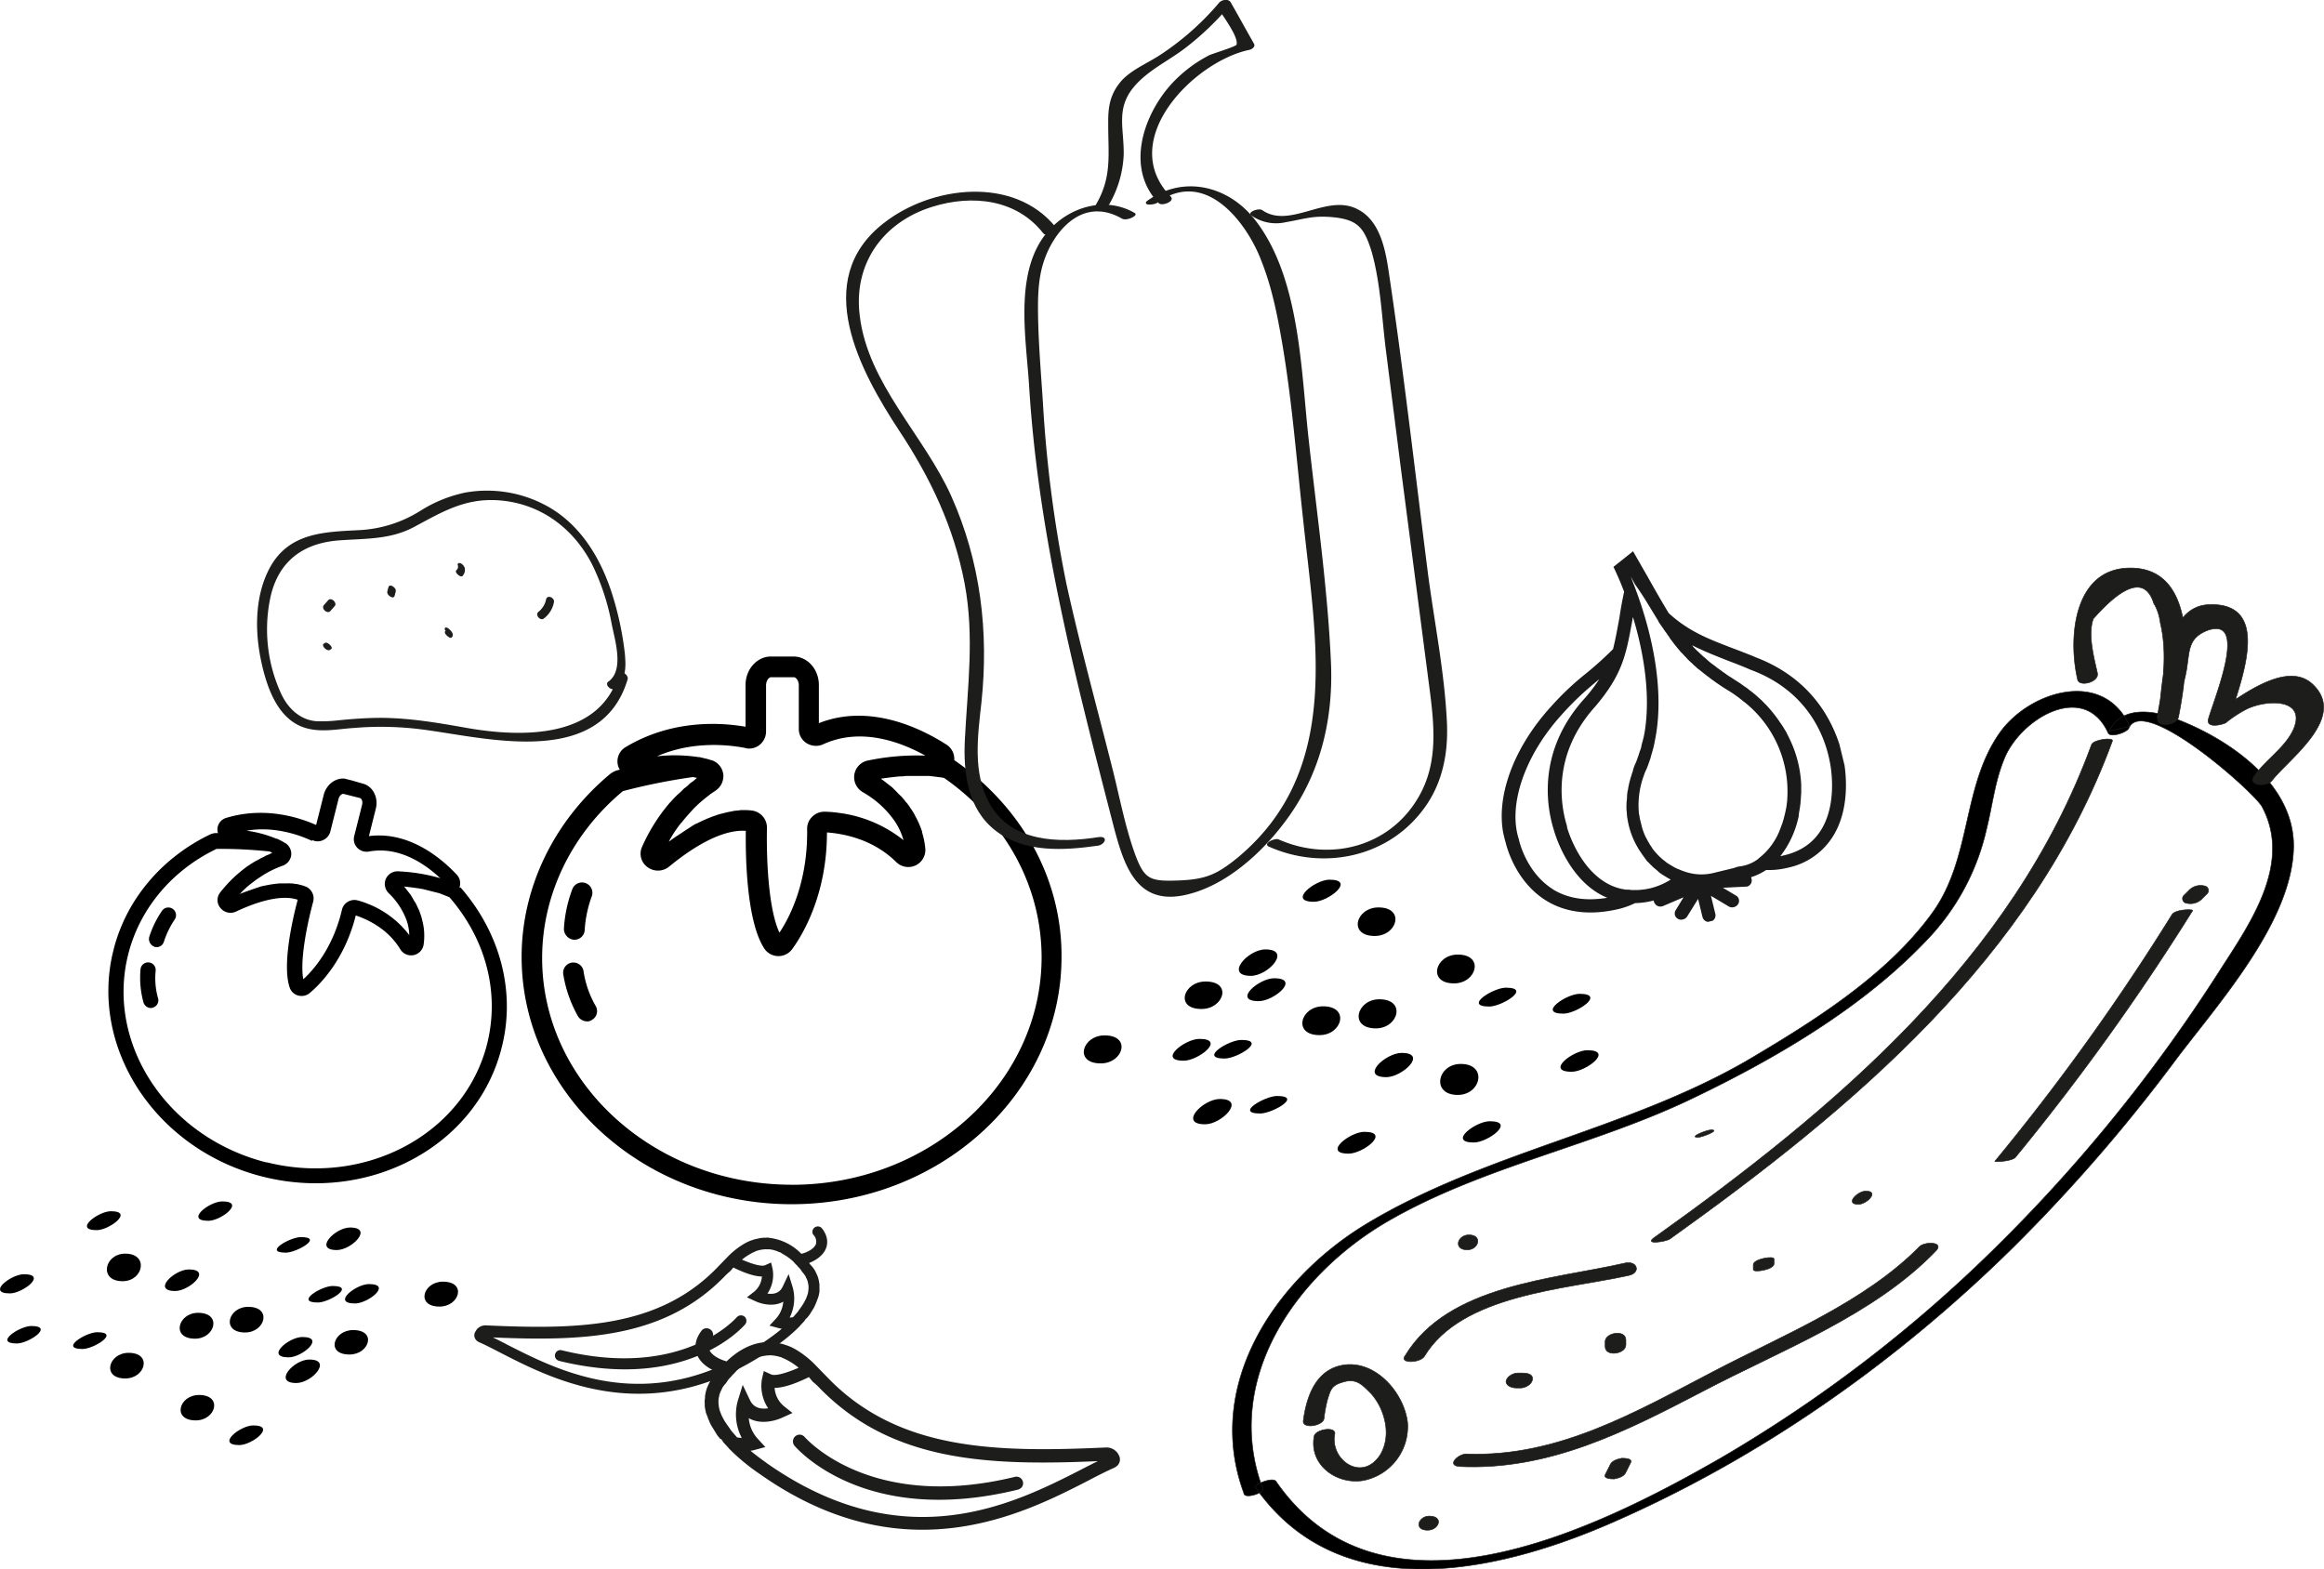 <svg id="Livello_1" data-name="Livello 1" xmlns="http://www.w3.org/2000/svg" xmlns:xlink="http://www.w3.org/1999/xlink" viewBox="0 0 703.33 475"><defs><style>.cls-1,.cls-11,.cls-12,.cls-14,.cls-7{fill:none;}.cls-2{clip-path:url(#clip-path);}.cls-3{clip-path:url(#clip-path-4);}.cls-4{fill:#1a1a1a;}.cls-5{clip-path:url(#clip-path-5);}.cls-6{clip-path:url(#clip-path-25);}.cls-11,.cls-12,.cls-14,.cls-7{stroke:#1d1d1b;stroke-miterlimit:10;}.cls-7{stroke-width:0.18px;}.cls-8{fill:#1d1d1b;}.cls-9{clip-path:url(#clip-path-57);}.cls-10{clip-path:url(#clip-path-60);}.cls-12{stroke-width:0.5px;}.cls-13{clip-path:url(#clip-path-74);}.cls-14{stroke-width:0.45px;}.cls-15{clip-path:url(#clip-path-82);}.cls-16{clip-path:url(#clip-path-84);}.cls-17{clip-path:url(#clip-path-86);}</style><clipPath id="clip-path" transform="translate(-43.96 -41.2)"><rect id="SVGID" class="cls-1" x="201.77" y="240.03" width="163.41" height="165.89"/></clipPath><clipPath id="clip-path-4" transform="translate(-43.96 -41.2)"><rect id="SVGID-4" data-name="SVGID" class="cls-1" x="493.52" y="207.75" width="105.21" height="114.41" transform="translate(-47.1 136.34) rotate(-13.65)"/></clipPath><clipPath id="clip-path-5" transform="translate(-43.96 -41.2)"><rect id="SVGID-5" data-name="SVGID" class="cls-1" x="371.96" y="307.45" width="155.73" height="83"/></clipPath><clipPath id="clip-path-25" transform="translate(-43.96 -41.2)"><rect id="SVGID-25" data-name="SVGID" class="cls-1" x="415.12" y="211.94" width="332.95" height="305.67"/></clipPath><clipPath id="clip-path-57" transform="translate(-43.96 -41.2)"><rect id="SVGID-57" data-name="SVGID" class="cls-1" x="76.99" y="277.25" width="122.98" height="121.14" transform="translate(-222.92 389.64) rotate(-75.87)"/></clipPath><clipPath id="clip-path-60" transform="translate(-43.96 -41.2)"><rect id="SVGID-60" data-name="SVGID" class="cls-1" x="123.76" y="185.14" width="106.81" height="97" transform="translate(-98.37 133.35) rotate(-32.83)"/></clipPath><clipPath id="clip-path-74" transform="translate(-43.96 -41.2)"><rect id="SVGID-74" data-name="SVGID" class="cls-1" x="298.55" y="39.65" width="183.97" height="275.1" transform="translate(-2.65 5.96) rotate(-0.87)"/></clipPath><clipPath id="clip-path-82" transform="translate(-43.96 -41.2)"><rect id="SVGID-82" data-name="SVGID" class="cls-1" x="264.59" y="416.5" width="100.38" height="101.16" transform="translate(-198.29 234.68) rotate(-31.65)"/></clipPath><clipPath id="clip-path-84" transform="translate(-43.96 -41.2)"><rect id="SVGID-84" data-name="SVGID" class="cls-1" x="202.13" y="390.61" width="84.18" height="83.52" transform="translate(-251.99 413.36) rotate(-58.35)"/></clipPath><clipPath id="clip-path-86" transform="translate(-43.96 -41.2)"><rect id="SVGID-86" data-name="SVGID" class="cls-1" x="44" y="404.75" width="138.52" height="73.83"/></clipPath></defs><title>ortaggi</title><g class="cls-2"><path d="M283.59,399.78c-41.68,0-75.56-30.82-75.56-68.6,0-19.13,8.86-37.55,24.44-50.53a185.79,185.79,0,0,1,21.13-4.25c.24,0,.47.12.71.12s.35.12.59.12c-.24.24-.59.47-.83.71s-.59.47-.94.71-.59.47-.94.83a10.32,10.32,0,0,1-1.18.94l-1.06,1.06c-.35.35-.71.59-1.06.94-.59.59-1.3,1.3-1.89,2l-.35.35a54.07,54.07,0,0,0-8.38,13.34,5,5,0,0,0,1.65,6.14,5.32,5.32,0,0,0,6.49-.12c5.31-4.37,15.11-11.45,23.26-10.86-.12,8.74.35,27.51,5.55,35.54a5.11,5.11,0,0,0,4.25,2.36h.12a5.14,5.14,0,0,0,4.13-2.13c3.19-4.37,10.51-16.53,10.51-35.3,4.49.35,13.7,1.77,21,9a5.17,5.17,0,0,0,8.74-4.37,24.59,24.59,0,0,0-.94-4.6v-.24a26,26,0,0,0-2-4.6l-.35-.71a19.23,19.23,0,0,0-1.3-2,2.47,2.47,0,0,0-.47-.71c-.35-.59-.94-1.06-1.3-1.65-.35-.35-.59-.71-.94-1.06s-.94-.83-1.3-1.3l-1.42-1.42-1.53-1.18c-.59-.47-1.18-.94-1.89-1.42,1.53-.24,3.42-.47,5.79-.71h.24a5.75,5.75,0,0,0,1.42-.12h7.2l1.06.12c.94.12,1.89.24,2.72.35l.71.12c18.77,13.11,29.52,32.94,29.52,54.43-.12,37.9-34,68.72-75.56,68.72M269.66,267.66a5,5,0,0,0,4.25-1.06,5.22,5.22,0,0,0,1.89-4V248.65c0-1.42.83-2.48,1.53-2.48h6.85c.71,0,1.53,1.06,1.53,2.48v13.11a5,5,0,0,0,2.36,4.37,5.28,5.28,0,0,0,5,.35c11.33-5.2,23.26-.83,30.93,3.42a73,73,0,0,0-17.59,1.53,5.18,5.18,0,0,0-3.9,4.25,5.25,5.25,0,0,0,2.6,5.31,29.41,29.41,0,0,1,9.45,8.5,19.63,19.63,0,0,1,2.83,6,39.25,39.25,0,0,0-19.6-8.26,33.83,33.83,0,0,0-4.25-.35,5.17,5.17,0,0,0-3.78,1.53,5,5,0,0,0-1.53,3.78c.24,15.82-5.2,26.57-8.38,31.29-3.07-6.49-4-20.31-3.78-31.76a5.22,5.22,0,0,0-4.6-5.2,15.82,15.82,0,0,0-2.36-.12h-.47a4.84,4.84,0,0,0-1.3.12,10.33,10.33,0,0,0-1.89.24c-.35.12-.83.12-1.18.24-.71.12-1.3.35-2,.47-.35.12-.83.24-1.18.35-.71.24-1.3.47-2,.71a12.25,12.25,0,0,1-1.18.47c-.71.35-1.42.59-2,.94-.35.12-.71.35-1.06.47a11.21,11.21,0,0,0-2,1.18c-.35.24-.59.35-.94.59l-2.13,1.42c-.24.12-.47.35-.71.47-.94.59-1.89,1.3-2.72,1.89a35.88,35.88,0,0,1,3.54-5.43c.12-.12.12-.24.24-.24,1.3-1.65,2.6-3.07,3.78-4.37h0a42.77,42.77,0,0,1,4.6-4c.24-.12.35-.35.59-.47s.24-.12.35-.24l1.06-.71a5.31,5.31,0,0,0,2.36-4.84,5.22,5.22,0,0,0-3.19-4.25.71.71,0,0,0-.47-.12,14.27,14.27,0,0,0-2.13-.59l-1.42-.35h-.35a48,48,0,0,0-12.52-.24c11-4.84,22.2-3.42,26.92-2.48m63.28,3.78h0c-.12,0-.12-.12-.24-.12a5.12,5.12,0,0,0-2.36-4.72c-7.91-5.08-23.38-12.52-38.61-6.49V248.53c0-4.72-3.42-8.62-7.67-8.62h-6.85c-4.25,0-7.67,3.9-7.67,8.62v12.63c-6.85-1.18-21.84-2.48-36.25,6.14a5,5,0,0,0-2.13,6.26,2.58,2.58,0,0,0,.35.59c-.35.12-.59.12-.94.24a6.56,6.56,0,0,0-2,1.06c-17,14.17-26.8,34.36-26.8,55.37,0,41.21,36.72,74.86,81.7,74.86s81.7-33.53,81.7-74.86c.12-23.26-11.69-45.1-32.23-59.39" transform="translate(-43.96 -41.2)"/></g><g class="cls-2"><path d="M220.54,335a3.11,3.11,0,0,0-6.14.94,38,38,0,0,0,4.49,12.87,3.27,3.27,0,0,0,2.72,1.53,2.37,2.37,0,0,0,1.53-.47,3.06,3.06,0,0,0,1.06-4.25A29.91,29.91,0,0,1,220.54,335" transform="translate(-43.96 -41.2)"/></g><g class="cls-2"><path d="M217.59,325.63h.24a3.09,3.09,0,0,0,3.07-2.83A36.16,36.16,0,0,1,223,312.64a3.14,3.14,0,1,0-5.9-2.13,40.52,40.52,0,0,0-2.48,11.81,3.33,3.33,0,0,0,3,3.31" transform="translate(-43.96 -41.2)"/></g><g class="cls-3"><path class="cls-4" d="M597.79,272.09c0,.08,2.56,11.89-2.72,20.34q-3.74,6-11.46,7.72l-.86.21a29.57,29.57,0,0,0,5.47-11.7,2.4,2.4,0,0,0,.12-.85.28.28,0,0,1,0-.17c.14-.78.28-1.55.4-2.4,0-.25.1-.6.12-.85,0-.5.08-1,.11-1.59s.07-1.09.11-1.59c0-.17,0-.41,0-.58,0-.66,0-1.32,0-1.88a35.49,35.49,0,0,0-3.73-14.33c-.19-.45-.46-.88-.65-1.32a5.89,5.89,0,0,0-.58-1,18,18,0,0,0-1.08-1.71c-.12-.14-.13-.21-.25-.35a40.08,40.08,0,0,0-4.5-5.66.08.08,0,0,0-.1-.06,18.08,18.08,0,0,0-1.73-1.72c-.1-.06-.21-.2-.31-.25a23.06,23.06,0,0,0-2.68-2.23,11.7,11.7,0,0,0-1.6-1.18c-.31-.25-.7-.49-1-.74-1-.67-2-1.26-2.94-1.92a17.52,17.52,0,0,1-2.07-1.39,4,4,0,0,1-.7-.49c-.41-.31-.79-.55-1.2-.86a7,7,0,0,1-.81-.63c-.31-.25-.7-.49-1-.74a7,7,0,0,1-.81-.63,9.71,9.71,0,0,1-1-.9l-.93-.76c-.33-.33-.73-.65-1.06-1l-.64-.59a11.84,11.84,0,0,1-.87-.86,2.5,2.5,0,0,1-.58-.68c-.1-.06-.13-.21-.23-.27,3.48,1.79,7.12,3.21,11.13,4.79,2,.75,4.08,1.56,6.29,2.51l.1.06c18.6,6.76,23.1,21.89,24.24,28.28m-60.67,38.36-.83,0c-.5,0-1-.16-1.45-.22-.1-.06-.25,0-.35-.08a15.38,15.38,0,0,1-4.57-1.85c-8.56-5.08-11.7-16.67-11.72-16.75l0-.16,0-.16c-1.86-6-4.8-21.47,8.57-36.25,8.25-9.74,9.3-15.6,11.24-26.28,0-.25.12-.52.14-.78,2.89,9.51,5.49,22.62,3.57,34.7-.06.1,0,.25-.08.35a16,16,0,0,1-.38,1.82,8.73,8.73,0,0,1-.26,1,9.55,9.55,0,0,0-.32,1.39,6.91,6.91,0,0,1-.48,1.43c-.08.35-.24.72-.32,1.07-.3.81-.57,1.7-.95,2.54a11.46,11.46,0,0,0-.75,2c0,.08-.06.1,0,.17a19.14,19.14,0,0,0-.61,1.88.08.08,0,0,1-.06.1c-.18.62-.34,1.32-.52,1.94l0,.08a17.12,17.12,0,0,0-.36,1.9.08.08,0,0,1-.06.1,15.56,15.56,0,0,0-.21,1.86c0,.08,0,.08,0,.17,0,.58-.12,1.18-.15,1.76,0,.08,0,.08,0,.17a13.93,13.93,0,0,0,0,1.8,1.36,1.36,0,0,0,.05.56c0,.33.07.64.07,1s.09.72.09,1l.08.31a24.28,24.28,0,0,0,3,8.5h0a14.93,14.93,0,0,0,1,1.58c.12.14.15.29.27.43l.75,1.05a8.3,8.3,0,0,1,.5.7c.12.14.21.2.25.35a2.81,2.81,0,0,0,.54.53c.12.14.33.33.44.47.42.39.87.86,1.29,1.25a1.1,1.1,0,0,1,.31.25,11.45,11.45,0,0,1,1.14,1c.12.14.29.18.41.31a13.29,13.29,0,0,0,1.28.84l.29.18c.58.35,1.06.65,1.62.92a21.07,21.07,0,0,1-6,2.6,20.73,20.73,0,0,1-6.29.54m-23.34-.18c-8.25-5.16-10.32-15-10.34-15.11l-.06-.23c-3.25-10.33,1.94-25.25,12.91-37.38A88.89,88.89,0,0,1,526.49,248c.47-.44,1-.81,1.5-1.27a50.72,50.72,0,0,1-4.37,5.75c-14.76,16.18-11.5,33.34-9.39,40h0c.59,2.08,4.92,15.85,16.16,20.45-6.49,1.08-12.05.21-16.61-2.64m32-81.13h0c.31.58.65,1,.92,1.42,0,.08.1.06.12.14.5.7.92,1.42,1.4,2,.23.27.4.64.63.92s.37.49.52.78.6.76.87,1.19c.23.27.37.49.6.76s.6.76.94,1.17a7.4,7.4,0,0,1,.58.68,6,6,0,0,0,.77.8c.23.27.44.47.67.74.42.39.79.88,1.21,1.27s.54.53.85.78a7,7,0,0,1,.66.66,11.7,11.7,0,0,1,.95.84,5.6,5.6,0,0,0,.81.63c.42.39.91.69,1.33,1.08l1.22.94a7,7,0,0,1,.81.63c.41.31.89.61,1.29.92a4.57,4.57,0,0,0,.7.49c.7.49,1.47,1,2.16,1.45,1.06.65,2.13,1.3,3,1.9.19.12.31.25.5.37a26,26,0,0,1,2.34,1.82l.29.18a34.55,34.55,0,0,1,12.92,29.47c0,.08,0,.17,0,.25l-.25,2c-.06.1,0,.25-.08.35-.1.6-.22,1.12-.34,1.65a8.72,8.72,0,0,1-.26,1l-.12.52c-.08.35-.24.72-.32,1.07,0,.17-.1.27-.14.45-.16.37-.3.81-.45,1.18-.06.1,0,.17-.1.27a20,20,0,0,1-6.6,9.09.08.08,0,0,0-.06.1,11.64,11.64,0,0,1-5.93,2.35l-.54.13a2.21,2.21,0,0,0-.68.25l-.31.08-6.3,1.53a15.5,15.5,0,0,1-8.59-.47c-.54-.2-1-.34-1.45-.55-.19-.12-.45-.14-.64-.26a10.13,10.13,0,0,1-1.22-.61l-1-.59-.87-.53c-.5-.37-1-.82-1.52-1.19-.1-.06-.19-.12-.21-.2a18.09,18.09,0,0,1-1.73-1.72,16,16,0,0,1-1.17-1.44l0-.08a16.76,16.76,0,0,1-1.06-1.64.29.29,0,0,0-.13-.21l-.92-1.75h0a23.87,23.87,0,0,1-.93-2.49l-.09-.39-.23-.93-.25-1-.11-.47c-.09-.39-.09-.72-.19-1.11l-.08-.31a26,26,0,0,1,1.57-11.83h0a10.64,10.64,0,0,1,.73-1.74c.47-1.1.79-2.17,1.19-3.25l.12-.52c.32-1.07.64-2.13.88-3.18l.12-.52c.22-1.12.44-2.25.64-3.45h0c2.72-17.62-3.54-36.6-7-45.4l-.71-1.89,1.32,2.4c2.86,4,4.92,7.7,7,11M575,240c-2.28-.93-4.37-1.74-6.37-2.49-7.9-3-13.63-5.25-19.64-10.71-1.92-3.16-3.91-6.62-6.23-10.75l-4.58-8-5.93,4.73.67,1.4c0,.08,1.15,2.36,2.56,6.13-.62,2.87-1.07,5.45-1.41,7.75-.67,3.7-1.23,6.8-1.95,9.61A107.61,107.61,0,0,1,524,245a84.81,84.81,0,0,0-10.59,10c-12.1,13.23-17.51,29.28-13.84,41,.36,1.48,2.91,11.64,11.82,17.47,6.16,4,13.88,4.95,22.82,2.77a26.1,26.1,0,0,0,4.61-1.7,23.66,23.66,0,0,0,5.42-.74l.23-.06a1.11,1.11,0,0,0,.17.7,2,2,0,0,0,2.24,1.1l.31-.08,6.27-2.67-2.35,3.86a1.84,1.84,0,0,0,.64,2.64,1.93,1.93,0,0,0,1.53.2,2.05,2.05,0,0,0,1.27-.88l3.32-5.33,1.32,5.44a2,2,0,0,0,3.89-.94l-1.32-5.44,5.39,3.22a1.93,1.93,0,0,0,1.53.2,2.05,2.05,0,0,0,1.27-.88,1.84,1.84,0,0,0-.64-2.64l-3.94-2.34,6.83-.34c.16,0,.25,0,.41,0a1.9,1.9,0,0,0,1.49-2,3.24,3.24,0,0,0-.21-.86,17.7,17.7,0,0,0,4.57-2.18,23.39,23.39,0,0,0,6.19-.6l.47-.11a21.16,21.16,0,0,0,13.88-10c5.36-9.12,3.28-20.72,2.91-22.61h0c-1.49-6.8-6.46-23.54-26.92-31.17" transform="translate(-43.96 -41.2)"/></g><g class="cls-5"><path d="M443.3,354.5c6.85,0,9.29-8.72,1.06-8.72-6.85,0-9.29,8.72-1.06,8.72" transform="translate(-43.96 -41.2)"/></g><g class="cls-5"><path d="M484,338.84c6.85,0,9.29-8.72,1.14-8.72-6.85,0-9.29,8.72-1.14,8.72" transform="translate(-43.96 -41.2)"/></g><g class="cls-5"><path d="M452.11,390.37c4.4,0,12.88-6.6,4.73-6.6-4.32,0-12.8,6.6-4.73,6.6" transform="translate(-43.96 -41.2)"/></g><g class="cls-5"><path d="M485.13,372.6c7.09,0,9.13-9.38.9-9.38-7.09,0-9.05,9.38-.9,9.38" transform="translate(-43.96 -41.2)"/></g><g class="cls-5"><path d="M460.34,352.46c6.85,0,9.29-8.81,1.06-8.81-6.85,0-9.29,8.81-1.06,8.81" transform="translate(-43.96 -41.2)"/></g><g class="cls-5"><path d="M494.67,345.85c3.83,0,13-5.71,5-5.71-3.75,0-13,5.71-5,5.71" transform="translate(-43.96 -41.2)"/></g><g class="cls-5"><path d="M463.52,367.22c4.81,0,12.72-7.34,4.57-7.34-4.89.08-12.72,7.34-4.57,7.34" transform="translate(-43.96 -41.2)"/></g><g class="cls-5"><path d="M408.65,381.49c5.06,0,12.56-7.66,4.48-7.66-5.06,0-12.64,7.66-4.48,7.66" transform="translate(-43.96 -41.2)"/></g><g class="cls-5"><path d="M441.59,314.14c4.4,0,12.8-6.69,4.73-6.69-4.4,0-12.8,6.69-4.73,6.69" transform="translate(-43.96 -41.2)"/></g><g class="cls-5"><path d="M424.88,344.22c4.65,0,12.8-6.93,4.65-6.93-4.57,0-12.72,6.93-4.65,6.93" transform="translate(-43.96 -41.2)"/></g><g class="cls-5"><path d="M402.21,362.24c4.4,0,12.88-6.6,4.73-6.6-4.4,0-12.8,6.6-4.73,6.6" transform="translate(-43.96 -41.2)"/></g><g class="cls-5"><path d="M377.1,363.06c6.77,0,9.38-8.48,1.14-8.48-6.77,0-9.38,8.48-1.14,8.48" transform="translate(-43.96 -41.2)"/></g><g class="cls-5"><path d="M407.59,346.59c6.69,0,9.46-8.32,1.22-8.32-6.69,0-9.46,8.32-1.22,8.32" transform="translate(-43.96 -41.2)"/></g><g class="cls-5"><path d="M414.6,361.59c3.75,0,13-5.63,5-5.63-3.75,0-13,5.63-5,5.63" transform="translate(-43.96 -41.2)"/></g><g class="cls-5"><path d="M422.51,336.56c5.3,0,12.47-8,4.4-8-5.3,0-12.47,8-4.4,8" transform="translate(-43.96 -41.2)"/></g><g class="cls-5"><path d="M519.62,365.59c4.32,0,12.88-6.52,4.73-6.52-4.32,0-12.88,6.52-4.73,6.52" transform="translate(-43.96 -41.2)"/></g><g class="cls-5"><path d="M517.09,348c4,0,13-6,4.89-6-3.91,0-12.88,6-4.89,6" transform="translate(-43.96 -41.2)"/></g><g class="cls-5"><path d="M460,324.49c6.85,0,9.29-8.64,1.14-8.64-6.85,0-9.29,8.64-1.14,8.64" transform="translate(-43.96 -41.2)"/></g><g class="cls-5"><path d="M425.36,378.22c3.59,0,13-5.3,5.06-5.3-3.51,0-13,5.3-5.06,5.3" transform="translate(-43.96 -41.2)"/></g><g class="cls-5"><path d="M490,387c4.24,0,12.88-6.44,4.81-6.44-4.24,0-12.88,6.44-4.81,6.44" transform="translate(-43.96 -41.2)"/></g><g class="cls-6"><path d="M426.13,491.82C413.87,459,435.9,427.24,463.68,411c28.79-16.77,62.84-23,92.88-37.55,25-12,51.57-27.54,70.85-48.07a70.77,70.77,0,0,0,17.77-33.3c1.75-7,2.5-14.27,5.26-21,4.76-12.27,24.28-24,31.54-8,.75,1.5,5.76-.25,6.26-1.5,4.51-10.26,37.8,19.28,40.3,23.78,9.26,17.27-3.76,35.55-12.77,49.57A479.25,479.25,0,0,1,647.69,419a418.28,418.28,0,0,1-83.11,63.59c-38.3,22-102.39,53.32-134.43,7-1-1.5-6.76,1-6.26,1.75,25.28,36.3,72.35,26,106.65,11.27,45.81-19.78,87.37-49.07,122.67-83.86a503.18,503.18,0,0,0,49.07-56.58c12.77-17,35.3-41.81,35.8-64.34.5-19.53-20-33.3-36.3-39.3-6.76-2.5-16-3.5-19.53,4,2-.5,4.26-1,6.26-1.5-8-17.77-30.79-10.51-39.55,2.25-11.27,16.27-8.26,37.8-20.28,54.32-13.77,19-36.3,33-56.33,44.81-36.55,21-79.61,27.79-115.41,49.57-27.29,16.77-48.57,48.57-36.55,81.11,0,2,6.26,0,5.76-1.25" transform="translate(-43.96 -41.2)"/></g><g class="cls-6"><path class="cls-7" d="M426.13,491.82C413.87,459,435.9,427.24,463.68,411c28.79-16.77,62.84-23,92.88-37.55,25-12,51.57-27.54,70.85-48.07a70.77,70.77,0,0,0,17.77-33.3c1.75-7,2.5-14.27,5.26-21,4.76-12.27,24.28-24,31.54-8,.75,1.5,5.76-.25,6.26-1.5,4.51-10.26,37.8,19.28,40.3,23.78,9.26,17.27-3.76,35.55-12.77,49.57A479.25,479.25,0,0,1,647.69,419a418.28,418.28,0,0,1-83.11,63.59c-38.3,22-102.39,53.32-134.43,7-1-1.5-6.76,1-6.26,1.75,25.28,36.3,72.35,26,106.65,11.27,45.81-19.78,87.37-49.07,122.67-83.86a503.18,503.18,0,0,0,49.07-56.58c12.77-17,35.3-41.81,35.8-64.34.5-19.53-20-33.3-36.3-39.3-6.76-2.5-16-3.5-19.53,4,2-.5,4.26-1,6.26-1.5-8-17.77-30.79-10.51-39.55,2.25-11.27,16.27-8.26,37.8-20.28,54.32-13.77,19-36.3,33-56.33,44.81-36.55,21-79.61,27.79-115.41,49.57-27.29,16.77-48.57,48.57-36.55,81.11C420.38,495.08,426.63,493.08,426.13,491.82Z" transform="translate(-43.96 -41.2)"/></g><g class="cls-6"><path class="cls-8" d="M678.73,245c-1-4.51-3-11.77-1.25-16.52,9.51-10.76,15.77-12.52,18.27-4.76a15.51,15.51,0,0,1,2,6c2.25,9.26.75,19.78-1,28.79A52.7,52.7,0,0,1,703,258c.75-4.26,1.5-8.76,2.5-13,1.25-6.51.25-10.51,6.51-13,12.77-4.51,1.75,21.28.25,27-.5,2.75,4.26,1.5,5.26,1a36.36,36.36,0,0,1,6.51-4.26c6.51-3,18-3,14,6.26-2.5,5.51-8.26,9-11.77,14-2.25,3,3.5,3.5,5.26,1.5,5-6.51,22.78-19,12.52-29-8.26-8.26-24,5-30.54,9.26,1.75.25,3.5.75,5.26,1,2.25-9,14-35.3-6.26-34.55-14.27.5-13.77,25.28-15.52,34.55-.5,2.75,5.76,2,6.26-.5,2.5-12.27,6.76-43.31-12.77-45.06-18.78-1.5-20.78,20.53-17.77,33.55.25,2.5,6.51,1,6-1.75" transform="translate(-43.96 -41.2)"/></g><g class="cls-6"><path class="cls-7" d="M678.73,245c-1-4.51-3-11.77-1.25-16.52,9.51-10.76,15.77-12.52,18.27-4.76a15.51,15.51,0,0,1,2,6c2.25,9.26.75,19.78-1,28.79A52.7,52.7,0,0,1,703,258c.75-4.26,1.5-8.76,2.5-13,1.25-6.51.25-10.51,6.51-13,12.77-4.51,1.75,21.28.25,27-.5,2.75,4.26,1.5,5.26,1a36.36,36.36,0,0,1,6.51-4.26c6.51-3,18-3,14,6.26-2.5,5.51-8.26,9-11.77,14-2.25,3,3.5,3.5,5.26,1.5,5-6.51,22.78-19,12.52-29-8.26-8.26-24,5-30.54,9.26,1.75.25,3.5.75,5.26,1,2.25-9,14-35.3-6.26-34.55-14.27.5-13.77,25.28-15.52,34.55-.5,2.75,5.76,2,6.26-.5,2.5-12.27,6.76-43.31-12.77-45.06-18.78-1.5-20.78,20.53-17.77,33.55C673,249.24,679.23,247.74,678.73,245Z" transform="translate(-43.96 -41.2)"/></g><g class="cls-6"><path class="cls-8" d="M441.65,476.05c-1.5,8.51,6.76,14.52,14.77,13.27a16.61,16.61,0,0,0,13.52-17.52c-1-8.76-9.26-18.53-18.78-17.52-8.76,1-11.77,9.26-12.77,17-.25,2.5,6,1.5,6.26-.75a42.45,42.45,0,0,1,1-5.51c1-3.25,1.25-4.51,4.76-5.51,4-1.25,5.76.75,8.51,3.5a18.07,18.07,0,0,1,3.5,6c1.5,4.26,1.5,8.76-.75,12.52-5.51,8.51-15.27,1.5-13.77-6.26.5-2.5-6-1.5-6.26.75" transform="translate(-43.96 -41.2)"/></g><g class="cls-6"><path class="cls-7" d="M441.65,476.05c-1.5,8.51,6.76,14.52,14.77,13.27a16.61,16.61,0,0,0,13.52-17.52c-1-8.76-9.26-18.53-18.78-17.52-8.76,1-11.77,9.26-12.77,17-.25,2.5,6,1.5,6.26-.75a42.45,42.45,0,0,1,1-5.51c1-3.25,1.25-4.51,4.76-5.51,4-1.25,5.76.75,8.51,3.5a18.07,18.07,0,0,1,3.5,6c1.5,4.26,1.5,8.76-.75,12.52-5.51,8.51-15.27,1.5-13.77-6.26C448.41,472.8,441.91,473.8,441.65,476.05Z" transform="translate(-43.96 -41.2)"/></g><g class="cls-6"><path class="cls-8" d="M475,451.77c11.27-18.78,42.56-20.28,61.83-24.53,3.76-.75,2.75-4.51-1-3.76-21.78,5-53.57,6.51-66.59,28-2,2.5,4.51,2.25,5.76.25" transform="translate(-43.96 -41.2)"/></g><g class="cls-6"><path class="cls-7" d="M475,451.77c11.27-18.78,42.56-20.28,61.83-24.53,3.76-.75,2.75-4.51-1-3.76-21.78,5-53.57,6.51-66.59,28C467.19,454,473.7,453.77,475,451.77Z" transform="translate(-43.96 -41.2)"/></g><g class="cls-6"><path class="cls-8" d="M549.3,416.22c55.33-39.55,109.9-85.12,133.93-150.71.5-1.25-5.51-.5-6.26,1C653.19,331.61,599.12,376.92,544.29,416c-2.5,2,3.76,1,5,.25" transform="translate(-43.96 -41.2)"/></g><g class="cls-6"><path class="cls-7" d="M549.3,416.22c55.33-39.55,109.9-85.12,133.93-150.71.5-1.25-5.51-.5-6.26,1C653.19,331.61,599.12,376.92,544.29,416,541.79,418,548.05,417,549.3,416.22Z" transform="translate(-43.96 -41.2)"/></g><g class="cls-6"><path class="cls-8" d="M485.71,485.07c27,1.25,50.07-10.51,73.6-22.78,23.78-12.52,51.82-23,70.6-42.56,2.5-2.75-3.5-2.75-5-1.25-16.77,17-41.31,26.79-62.34,37.8-23.53,12.27-47.06,26-74.6,25-2.5-.25-6.51,3.5-2.25,3.76" transform="translate(-43.96 -41.2)"/></g><g class="cls-6"><path class="cls-7" d="M485.71,485.07c27,1.25,50.07-10.51,73.6-22.78,23.78-12.52,51.82-23,70.6-42.56,2.5-2.75-3.5-2.75-5-1.25-16.77,17-41.31,26.79-62.34,37.8-23.53,12.27-47.06,26-74.6,25C485.46,481.06,481.46,484.81,485.71,485.07Z" transform="translate(-43.96 -41.2)"/></g><g class="cls-6"><path class="cls-8" d="M653.94,391.44a711.22,711.22,0,0,0,53.57-74.6c.5-.5-5.26-.5-6.26,1.25a686,686,0,0,1-53.57,74.6c0,.25,5.26,0,6.26-1.25" transform="translate(-43.96 -41.2)"/></g><g class="cls-6"><path class="cls-7" d="M653.94,391.44a711.22,711.22,0,0,0,53.57-74.6c.5-.5-5.26-.5-6.26,1.25a686,686,0,0,1-53.57,74.6C647.69,392.94,652.94,392.69,653.94,391.44Z" transform="translate(-43.96 -41.2)"/></g><g class="cls-6"><path class="cls-8" d="M706.52,310.58l-1.5,1.5a1.4,1.4,0,0,0,.75,2.5,4.91,4.91,0,0,0,4.51-1.25l1.5-1.5a1.4,1.4,0,0,0-.75-2.5,4.91,4.91,0,0,0-4.51,1.25" transform="translate(-43.96 -41.2)"/></g><g class="cls-6"><path class="cls-7" d="M706.52,310.58l-1.5,1.5a1.4,1.4,0,0,0,.75,2.5,4.91,4.91,0,0,0,4.51-1.25l1.5-1.5a1.4,1.4,0,0,0-.75-2.5A4.91,4.91,0,0,0,706.52,310.58Z" transform="translate(-43.96 -41.2)"/></g><g class="cls-6"><path class="cls-8" d="M502.74,461.28h1.5c1.25,0,3.25-1,3.5-2.5.25-1.75-1.75-2-3-2h-1.5c-1.25,0-3.25,1-3.5,2.5,0,1.5,2,2,3,2" transform="translate(-43.96 -41.2)"/></g><g class="cls-6"><path class="cls-7" d="M502.74,461.28h1.5c1.25,0,3.25-1,3.5-2.5.25-1.75-1.75-2-3-2h-1.5c-1.25,0-3.25,1-3.5,2.5C499.73,460.78,501.74,461.28,502.74,461.28Z" transform="translate(-43.96 -41.2)"/></g><g class="cls-6"><path class="cls-8" d="M536,448.26v-1.5c0-3.25-6.26-2.25-6.26.5v1.5c0,3.25,6.26,2.25,6.26-.5" transform="translate(-43.96 -41.2)"/></g><g class="cls-6"><path class="cls-7" d="M536,448.26v-1.5c0-3.25-6.26-2.25-6.26.5v1.5C529.78,452,536,451,536,448.26Z" transform="translate(-43.96 -41.2)"/></g><g class="cls-6"><path class="cls-8" d="M488,419.48c3.5,0,4.76-4.51.5-4.51-3.5,0-4.76,4.51-.5,4.51" transform="translate(-43.96 -41.2)"/></g><g class="cls-6"><path class="cls-7" d="M488,419.48c3.5,0,4.76-4.51.5-4.51C485,415,483.71,419.48,488,419.48Z" transform="translate(-43.96 -41.2)"/></g><g class="cls-6"><path class="cls-8" d="M476,504.34c3.5,0,5-4.26.5-4.26-3.25,0-4.76,4.26-.5,4.26" transform="translate(-43.96 -41.2)"/></g><g class="cls-6"><path class="cls-7" d="M476,504.34c3.5,0,5-4.26.5-4.26C473.2,500.09,471.7,504.34,476,504.34Z" transform="translate(-43.96 -41.2)"/></g><g class="cls-6"><path class="cls-8" d="M536,486.82l1.5-3c.5-1.25-2-1.25-2.75-1.25-1.25.25-3,.75-3.5,2l-1.5,3c-.5,1.25,2,1.25,2.75,1.25,1.25-.25,3-.75,3.5-2" transform="translate(-43.96 -41.2)"/></g><g class="cls-6"><path class="cls-7" d="M536,486.82l1.5-3c.5-1.25-2-1.25-2.75-1.25-1.25.25-3,.75-3.5,2l-1.5,3c-.5,1.25,2,1.25,2.75,1.25C533.78,488.57,535.53,488.07,536,486.82Z" transform="translate(-43.96 -41.2)"/></g><g class="cls-6"><path class="cls-8" d="M580.84,423.73v-1.5c0-1-6.26,0-6.26,1.75v1.5c0,1,6.26,0,6.26-1.75" transform="translate(-43.96 -41.2)"/></g><g class="cls-6"><path class="cls-7" d="M580.84,423.73v-1.5c0-1-6.26,0-6.26,1.75v1.5C574.59,426.49,580.84,425.48,580.84,423.73Z" transform="translate(-43.96 -41.2)"/></g><g class="cls-6"><path class="cls-8" d="M606.38,405.71c2.5,0,6.51-4,2.25-4-2.5,0-6.51,4-2.25,4" transform="translate(-43.96 -41.2)"/></g><g class="cls-6"><path class="cls-7" d="M606.38,405.71c2.5,0,6.51-4,2.25-4C606.13,401.7,602.12,405.71,606.38,405.71Z" transform="translate(-43.96 -41.2)"/></g><g class="cls-6"><path class="cls-8" d="M557.81,385.43c1.25,0,7-2.25,4-2.25-1.25,0-7,2.25-4,2.25" transform="translate(-43.96 -41.2)"/></g><g class="cls-6"><path class="cls-7" d="M557.81,385.43c1.25,0,7-2.25,4-2.25C560.57,383.18,554.81,385.43,557.81,385.43Z" transform="translate(-43.96 -41.2)"/></g><g class="cls-9"><path d="M124.67,393.05c-30-7.54-48.75-35.83-41.91-63,3.46-13.75,13.16-25.39,26.72-31.91a137.73,137.73,0,0,1,16,.77c.17,0,.32.17.49.21s.23.15.4.19c-.21.13-.51.23-.72.36s-.51.23-.81.34-.51.23-.83.42a7.65,7.65,0,0,1-1,.47l-1,.57c-.32.19-.62.3-.93.49-.53.32-1.17.7-1.72,1.1l-.32.19a40.08,40.08,0,0,0-8.44,8.07,3.69,3.69,0,0,0,.08,4.71,3.94,3.94,0,0,0,4.69,1.09c4.61-2.18,12.94-5.5,18.69-3.6-1.67,6.26-4.72,19.84-2.44,26.55a3.79,3.79,0,0,0,2.63,2.47l.08,0a3.81,3.81,0,0,0,3.36-.78c3.08-2.56,10.55-10,13.94-23.48,3.16,1.07,9.53,3.75,13.48,10.25a3.83,3.83,0,0,0,7.07-1.56,18.23,18.23,0,0,0,.15-3.48l0-.17a19.24,19.24,0,0,0-.61-3.67l-.13-.57a14.26,14.26,0,0,0-.57-1.68,1.83,1.83,0,0,0-.21-.59c-.15-.49-.49-.93-.63-1.42-.19-.32-.3-.62-.49-.93s-.53-.77-.7-1.17l-.76-1.27-.89-1.13c-.34-.45-.68-.89-1.1-1.36,1.15.11,2.55.28,4.29.54l.17,0a4.26,4.26,0,0,0,1,.17l.59.15.85.21,1.1.28.51.13,2.12.53.74.28,1.89.75.49.21c11.12,12.82,15.26,29,11.37,44.47-6.94,27.23-36.88,43.25-66.76,35.72m13.89-97.5a3.71,3.71,0,0,0,3.25,0A3.87,3.87,0,0,0,143.9,293l2.52-10c.26-1,1-1.63,1.55-1.5l4.92,1.24c.51.13.91,1,.65,2.06l-2.37,9.42a3.74,3.74,0,0,0,.91,3.57,3.92,3.92,0,0,0,3.5,1.15c9.09-1.68,16.87,3.62,21.62,8.06a54.1,54.1,0,0,0-12.92-2.08,3.84,3.84,0,0,0-3.57,2.35,3.89,3.89,0,0,0,.91,4.29,21.8,21.8,0,0,1,5.25,7.82,14.55,14.55,0,0,1,.95,4.84,29.1,29.1,0,0,0-12.59-9.49,25.08,25.08,0,0,0-3-1,3.83,3.83,0,0,0-3,.42,3.7,3.7,0,0,0-1.79,2.44c-2.69,11.42-8.54,18.16-11.69,21-1-5.22.79-15.33,3-23.52a3.87,3.87,0,0,0-2.37-4.57,11.73,11.73,0,0,0-1.68-.51l-.34-.09a3.59,3.59,0,0,0-1-.15,7.66,7.66,0,0,0-1.4-.17c-.28,0-.62-.06-.89,0-.53,0-1,0-1.53,0l-.91,0-1.57.15a9.08,9.08,0,0,1-.93.13c-.57.13-1.13.17-1.61.32-.28,0-.57.13-.85.15a8.31,8.31,0,0,0-1.66.49l-.79.25-1.78.63c-.19,0-.4.17-.59.21-.79.25-1.59.59-2.29.87a26.6,26.6,0,0,1,3.53-3.26c.11-.06.13-.15.21-.13,1.23-1,2.42-1.74,3.51-2.46h0a31.71,31.71,0,0,1,4-2.05c.19,0,.32-.19.51-.23s.19,0,.3-.11l.89-.32a3.94,3.94,0,0,0,2.57-3.05,3.87,3.87,0,0,0-1.52-3.63.53.53,0,0,0-.32-.17,10.58,10.58,0,0,0-1.42-.81l-1-.51-.17,0-.08,0a35.57,35.57,0,0,0-9-2.43c8.77-1.49,16.58,1.56,19.8,3.09m44.81,14.17h0c-.08,0-.06-.11-.15-.13a3.8,3.8,0,0,0-.84-3.82c-4.77-5.08-14.54-13.23-26.58-11.66l2.09-8.32c.85-3.4-.9-6.82-4-7.59L149,277c-3.06-.77-6.22,1.41-7.08,4.81l-2.29,9.08c-4.71-2.09-15.25-5.74-27.17-2.15a3.68,3.68,0,0,0-2.66,4.11,1.91,1.91,0,0,0,.15.49c-.28,0-.45,0-.72,0a4.87,4.87,0,0,0-1.64.4c-14.79,7.11-25.49,19.85-29.29,35-7.46,29.62,12.85,60.46,45.19,68.6s64.81-9.32,72.28-39c4.29-16.7-.24-34.54-12.42-48.53" transform="translate(-43.96 -41.2)"/></g><g class="cls-9"><path d="M91.07,335a2.3,2.3,0,0,0-4.58-.43,28.15,28.15,0,0,0,.9,10.06,2.43,2.43,0,0,0,1.67,1.59,1.76,1.76,0,0,0,1.19-.06,2.27,2.27,0,0,0,1.53-2.86,22.17,22.17,0,0,1-.71-8.3" transform="translate(-43.96 -41.2)"/></g><g class="cls-9"><path d="M90.64,327.8l.17,0a2.29,2.29,0,0,0,2.72-1.48,26.81,26.81,0,0,1,3.37-6.92,2.33,2.33,0,0,0-3.86-2.6,30,30,0,0,0-3.92,8,2.47,2.47,0,0,0,1.52,2.91" transform="translate(-43.96 -41.2)"/></g><g class="cls-10"><path class="cls-8" d="M229.77,249.22c3.28-2.57,3.13-6.29,2.8-10.11a93.65,93.65,0,0,0-4.29-19.35c-3.26-9.58-8.8-18.69-17.59-24.13A37.17,37.17,0,0,0,185,190.75a40.67,40.67,0,0,0-13.46,5.42,38.77,38.77,0,0,1-19.17,6c-10.22.53-20.51.76-26.15,10.81-4.68,8.41-4.69,19.19-2.7,28.36,1.64,7.59,4.89,17.51,13.34,19.8,4.64,1.27,9.45.19,14.08-.1a98,98,0,0,1,22.32.65c19.35,2.67,52.34,11.15,60.16-15,.25-.83-1.46-2.09-1.74-1.13-6,19.93-30,19.34-46.42,16.47-8.61-1.52-17.1-3-25.89-3.06-4.37,0-8.67.31-13,.75a43.89,43.89,0,0,1-6.68.27c-5.44-.42-9.36-4.41-11.43-9.36a47,47,0,0,1-2.83-29.28c2.62-10.9,10.27-16.28,21.09-17.09,8-.59,15.6-.18,22.81-4.16,8.34-4.48,15.15-8.54,25.06-8,12.94.74,23.33,8.31,29.2,19.68a70.23,70.23,0,0,1,6,18.28c1,5.07,3.87,14-1.11,17.78-.9.35.63,1.84,1.34,1.38" transform="translate(-43.96 -41.2)"/></g><g class="cls-10"><path class="cls-11" d="M229.77,249.22c3.28-2.57,3.13-6.29,2.8-10.11a93.65,93.65,0,0,0-4.29-19.35c-3.26-9.58-8.8-18.69-17.59-24.13A37.17,37.17,0,0,0,185,190.75a40.67,40.67,0,0,0-13.46,5.42,38.77,38.77,0,0,1-19.17,6c-10.22.53-20.51.76-26.15,10.81-4.68,8.41-4.69,19.19-2.7,28.36,1.64,7.59,4.89,17.51,13.34,19.8,4.64,1.27,9.45.19,14.08-.1a98,98,0,0,1,22.32.65c19.35,2.67,52.34,11.15,60.16-15,.25-.83-1.46-2.09-1.74-1.13-6,19.93-30,19.34-46.42,16.47-8.61-1.52-17.1-3-25.89-3.06-4.37,0-8.67.31-13,.75a43.89,43.89,0,0,1-6.68.27c-5.44-.42-9.36-4.41-11.43-9.36a47,47,0,0,1-2.83-29.28c2.62-10.9,10.27-16.28,21.09-17.09,8-.59,15.6-.18,22.81-4.16,8.34-4.48,15.15-8.54,25.06-8,12.94.74,23.33,8.31,29.2,19.68a70.23,70.23,0,0,1,6,18.28c1,5.07,3.87,14-1.11,17.78C227.54,248.19,229.06,249.68,229.77,249.22Z" transform="translate(-43.96 -41.2)"/></g><g class="cls-10"><path class="cls-8" d="M208.37,228.22a7.72,7.72,0,0,0,3-4.87c.15-1-1.65-1.86-1.9-.68a6.64,6.64,0,0,1-2.34,3.86c-1,.66.38,2.34,1.2,1.69" transform="translate(-43.96 -41.2)"/></g><g class="cls-10"><path class="cls-12" d="M208.37,228.22a7.72,7.72,0,0,0,3-4.87c.15-1-1.65-1.86-1.9-.68a6.64,6.64,0,0,1-2.34,3.86C206.13,227.19,207.55,228.86,208.37,228.22Z" transform="translate(-43.96 -41.2)"/></g><g class="cls-10"><path class="cls-8" d="M183.77,215.34a2.42,2.42,0,0,0,.56-2.27,2.37,2.37,0,0,0-.93-1.09c-.18-.11-.83-.25-.66.2a1.61,1.61,0,0,1-.45,1.75c-.56.36,1,1.8,1.47,1.41" transform="translate(-43.96 -41.2)"/></g><g class="cls-10"><path class="cls-12" d="M183.77,215.34a2.42,2.42,0,0,0,.56-2.27,2.37,2.37,0,0,0-.93-1.09c-.18-.11-.83-.25-.66.2a1.61,1.61,0,0,1-.45,1.75C181.75,214.29,183.35,215.72,183.77,215.34Z" transform="translate(-43.96 -41.2)"/></g><g class="cls-10"><path class="cls-8" d="M180.51,233.95c.72-.8-.31-1.71-.88-2.24-.18-.11-.7-.56-.83-.25s.61,1,.8,1.06c-.88-.67-.23-.53-.73-.09-.29.41,1.31,1.85,1.65,1.52" transform="translate(-43.96 -41.2)"/></g><g class="cls-10"><path class="cls-12" d="M180.51,233.95c.72-.8-.31-1.71-.88-2.24-.18-.11-.7-.56-.83-.25s.61,1,.8,1.06c-.88-.67-.23-.53-.73-.09C178.56,232.85,180.16,234.28,180.51,233.95Z" transform="translate(-43.96 -41.2)"/></g><g class="cls-10"><path class="cls-8" d="M163.14,221.47c.16-.44.2-.91.36-1.36.17-.78-1.54-2-1.74-1.13-.16.44-.2.91-.36,1.36-.17.78,1.62,2,1.74,1.13" transform="translate(-43.96 -41.2)"/></g><g class="cls-10"><path class="cls-12" d="M163.14,221.47c.16-.44.2-.91.36-1.36.17-.78-1.54-2-1.74-1.13-.16.44-.2.91-.36,1.36C161.23,221.12,163,222.33,163.14,221.47Z" transform="translate(-43.96 -41.2)"/></g><g class="cls-10"><path class="cls-8" d="M143.73,226l1.36-1.55c.64-.75-1-2.19-1.6-1.44l-1.36,1.55c-.64.75,1,2.19,1.6,1.44" transform="translate(-43.96 -41.2)"/></g><g class="cls-10"><path class="cls-12" d="M143.73,226l1.36-1.55c.64-.75-1-2.19-1.6-1.44l-1.36,1.55C141.48,225.33,143.09,226.76,143.73,226Z" transform="translate(-43.96 -41.2)"/></g><g class="cls-10"><path class="cls-8" d="M142.45,236l-.4.26c-.48.31,1,1.85,1.6,1.44l.4-.26c.4-.26-1-1.8-1.6-1.44" transform="translate(-43.96 -41.2)"/></g><g class="cls-10"><path class="cls-12" d="M142.45,236l-.4.26c-.48.31,1,1.85,1.6,1.44l.4-.26C144.45,237.23,143,235.69,142.45,236Z" transform="translate(-43.96 -41.2)"/></g><g class="cls-13"><path class="cls-8" d="M363.29,110.12c-12.49-15.5-37.38-12.54-51.82-1.15-21.88,17.1-7.06,44.39,4.82,62.48,9.46,14.26,16.56,29.2,19.83,46.34,3,16.07.9,31.15.07,47.29-.49,9.9.75,20.84,9.23,27.37,8.7,6.75,20.72,5.92,30.81,4.48,1.72-.24,3-2.41.4-2.16-12.22,1.91-26.84,1.7-33.48-10.45-5.08-9.17-3.53-20.37-2.4-30.49,2.26-21.31-.22-42.56-9.12-62.41-8.23-18.36-25.24-34-27.7-54.61-2-15.66,6.88-28.48,22.06-33.22,12.19-3.84,25.76-2.33,33.87,8.08.88,1.06,4.29-.28,3.42-1.56" transform="translate(-43.96 -41.2)"/></g><g class="cls-13"><path class="cls-14" d="M363.29,110.12c-12.49-15.5-37.38-12.54-51.82-1.15-21.88,17.1-7.06,44.39,4.82,62.48,9.46,14.26,16.56,29.2,19.83,46.34,3,16.07.9,31.15.07,47.29-.49,9.9.75,20.84,9.23,27.37,8.7,6.75,20.72,5.92,30.81,4.48,1.72-.24,3-2.41.4-2.16-12.22,1.91-26.84,1.7-33.48-10.45-5.08-9.17-3.53-20.37-2.4-30.49,2.26-21.31-.22-42.56-9.12-62.41-8.23-18.36-25.24-34-27.7-54.61-2-15.66,6.88-28.48,22.06-33.22,12.19-3.84,25.76-2.33,33.87,8.08C360.75,112.74,364.17,111.4,363.29,110.12Z" transform="translate(-43.96 -41.2)"/></g><g class="cls-13"><path class="cls-8" d="M387.3,105.89c-8.24-4.82-18.31-2.3-24.87,4.25-11.86,11.79-7.66,33.22-6.79,48,2.85,46,14.25,89.2,25.67,133.52,3,11.13,6.58,23.11,20.73,20.32,12.86-2.56,24.51-13.48,31.88-23.91,9.68-13.69,13.31-29.65,12.62-46.19-1-22.77-4.35-45.72-6.84-68.46-2.25-20.82-2.67-48.54-16.26-65.74-8.11-10.19-21.48-13.22-32.11-5.53-1.49,1.1,2.16.83,2.8.17,14.88-10.76,27.61,6.46,31.87,18,3.13,7.91,4.76,16.26,6.17,24.41,3.06,17.79,4.41,35.83,6.41,53.85,3.78,36.27,11.9,75.91-19.94,102.4-6.16,5-9.57,6.59-17.74,6.93-9,.35-10.75-.27-13.67-8.18-2.92-8.12-4.55-16.7-6.61-25-4.8-19.06-10-37.89-14.19-57a385.88,385.88,0,0,1-7.06-54.49c-.56-8.8-1.35-17.82-1.48-26.63-.08-5.37,0-11,1.69-16.15,2.87-9.07,11.73-20.38,24.09-13.26,1.3.63,4.28-.92,3.63-1.34" transform="translate(-43.96 -41.2)"/></g><g class="cls-13"><path class="cls-14" d="M387.3,105.89c-8.24-4.82-18.31-2.3-24.87,4.25-11.86,11.79-7.66,33.22-6.79,48,2.85,46,14.25,89.2,25.67,133.52,3,11.13,6.58,23.11,20.73,20.32,12.86-2.56,24.51-13.48,31.88-23.91,9.68-13.69,13.31-29.65,12.62-46.19-1-22.77-4.35-45.72-6.84-68.46-2.25-20.82-2.67-48.54-16.26-65.74-8.11-10.19-21.48-13.22-32.11-5.53-1.49,1.1,2.16.83,2.8.17,14.88-10.76,27.61,6.46,31.87,18,3.13,7.91,4.76,16.26,6.17,24.41,3.06,17.79,4.41,35.83,6.41,53.85,3.78,36.27,11.9,75.91-19.94,102.4-6.16,5-9.57,6.59-17.74,6.93-9,.35-10.75-.27-13.67-8.18-2.92-8.12-4.55-16.7-6.61-25-4.8-19.06-10-37.89-14.19-57a385.88,385.88,0,0,1-7.06-54.49c-.56-8.8-1.35-17.82-1.48-26.63-.08-5.37,0-11,1.69-16.15,2.87-9.07,11.73-20.38,24.09-13.26C385,107.86,388,106.31,387.3,105.89Z" transform="translate(-43.96 -41.2)"/></g><g class="cls-13"><path class="cls-8" d="M422.77,106.21a12.77,12.77,0,0,0,10.35,2c5.57-.94,8.14-2.06,14.16-1.5,7.75.74,9.72,3.29,12,10.57,2.73,9.63,3.1,20.16,4.32,29.81l4.4,34.75c2.92,22.53,5.84,44.84,8.76,67.36,1.46,11.16,2.71,22.53-2.94,32.72-8.58,15.61-27,20.62-43,13.55-1.08-.41-4.28,1.14-2.77,1.76,15.8,7.07,34.88,3.55,45.84-10.37,6.12-7.62,8.13-16.89,7.76-26.56C481,245.47,478,230.47,476,215.67c-3.91-30.68-7.38-61.36-11.93-91.82-1-6.86-2.61-15.87-9.53-19.2-9.1-4.59-20.11,6.11-28.58.43-.87-.85-4.29.5-3.21,1.12" transform="translate(-43.96 -41.2)"/></g><g class="cls-13"><path class="cls-14" d="M422.77,106.21a12.77,12.77,0,0,0,10.35,2c5.57-.94,8.14-2.06,14.16-1.5,7.75.74,9.72,3.29,12,10.57,2.73,9.63,3.1,20.16,4.32,29.81l4.4,34.75c2.92,22.53,5.84,44.84,8.76,67.36,1.46,11.16,2.71,22.53-2.94,32.72-8.58,15.61-27,20.62-43,13.55-1.08-.41-4.28,1.14-2.77,1.76,15.8,7.07,34.88,3.55,45.84-10.37,6.12-7.62,8.13-16.89,7.76-26.56C481,245.47,478,230.47,476,215.67c-3.91-30.68-7.38-61.36-11.93-91.82-1-6.86-2.61-15.87-9.53-19.2-9.1-4.59-20.11,6.11-28.58.43C425.11,104.24,421.69,105.58,422.77,106.21Z" transform="translate(-43.96 -41.2)"/></g><g class="cls-13"><path class="cls-8" d="M378.89,103.87a32.43,32.43,0,0,0,4.92-16c.1-7.74-2.36-13.72,2.92-20.25,4.43-5.44,10.84-8.12,16.36-12.5a85.59,85.59,0,0,0,12.71-12.23c-1.07,0-2.15.25-3.22.26,1.11,2.13,6.81,9.35,5.77,11.73-.21.65-7.91,2.91-8.55,3.35a40.71,40.71,0,0,0-12.11,9.64c-8,9.58-12.52,24.69-2.91,34.65.87.85,4.29-.5,3.42-1.56-16.81-17.16,6.68-41.16,23.61-44.85.43,0,1.92-.67,1.48-1.53-2.43-4.26-4.64-8.31-7.07-12.57-.66-1.06-2.59-.61-3.22.26a82.92,82.92,0,0,1-17.82,15.75c-4,2.64-9.17,4.65-12.13,8.35s-3.54,7.36-3.47,12.09c-.07,9.67,1.33,16.53-4.13,25.43-.62,1.51,2.81,1,3.44-.05" transform="translate(-43.96 -41.2)"/></g><g class="cls-13"><path class="cls-14" d="M378.89,103.87a32.43,32.43,0,0,0,4.92-16c.1-7.74-2.36-13.72,2.92-20.25,4.43-5.44,10.84-8.12,16.36-12.5a85.59,85.59,0,0,0,12.71-12.23c-1.07,0-2.15.25-3.22.26,1.11,2.13,6.81,9.35,5.77,11.73-.21.65-7.91,2.91-8.55,3.35a40.71,40.71,0,0,0-12.11,9.64c-8,9.58-12.52,24.69-2.91,34.65.87.85,4.29-.5,3.42-1.56-16.81-17.16,6.68-41.16,23.61-44.85.43,0,1.92-.67,1.48-1.53-2.43-4.26-4.64-8.31-7.07-12.57-.66-1.06-2.59-.61-3.22.26a82.92,82.92,0,0,1-17.82,15.75c-4,2.64-9.17,4.65-12.13,8.35s-3.54,7.36-3.47,12.09c-.07,9.67,1.33,16.53-4.13,25.43C374.83,105.43,378.26,105,378.89,103.87Z" transform="translate(-43.96 -41.2)"/></g><g class="cls-15"><path class="cls-8" d="M371.37,485.89c-20.12,10.27-53.61,27.5-95.39-1.86,0-.07-2.22-1.5-4.89-3.74a7,7,0,0,0,1.32-.26l3.18-.85-2.23-2.42a10.45,10.45,0,0,1-2.79-6.33c3.43,2,7.79.93,10.23-.2l3-1.36-2.51-2a7.83,7.83,0,0,1-2.9-5.61c1.94,0,5.14-.67,10.38-3.26l1,1.22.23.23a22,22,0,0,1,2.2,2.07c21.84,22.23,50.93,23.35,84,21.93-1.49.73-3.11,1.55-4.8,2.41m-103-9.45a10.58,10.58,0,0,1-1.39-.16c-.71-.86-1.45-1.6-2.05-2.43l0-.07c-.52-.7-1-1.39-1.46-2.06l-.17-.27a20.8,20.8,0,0,1-1.06-2c-.08-.13-.06-.24-.14-.38a8.51,8.51,0,0,1-.53-1.61c0-.18-.06-.24-.07-.42a11.89,11.89,0,0,1-.14-1.58c0-.11,0-.18,0-.28a9.58,9.58,0,0,1,.3-1.76l0-.11a10,10,0,0,1,.74-1.66l0-.11a8.57,8.57,0,0,1,1.26-1.7l.19-.3a.24.24,0,0,0,.09-.15h0a1.33,1.33,0,0,0,.25-.34c0-.11,0-.11.09-.15l.48-.57c.07,0,.16-.19.23-.23a2,2,0,0,0,.39-.42c.09-.15.23-.23.32-.38a2.3,2.3,0,0,0,.52-.51c.23-.23.39-.42.61-.66s.36-.31.52-.51.36-.31.56-.44.29-.27.49-.4.63-.48,1-.69l.67-.41.8-.5.34-.21a3.83,3.83,0,0,1,.85-.43.47.47,0,0,0,.31-.1,11.69,11.69,0,0,1,3.24-.89c.07,0,.18,0,.24-.06.35,0,.63,0,1-.05a.6.6,0,0,1,.35,0,11.84,11.84,0,0,1,3.38.69c0,.07.11,0,.15.09.37.14.77.36,1.14.5,0,.07.11,0,.15.09a20.17,20.17,0,0,1,3.42,2.24c0,.07.15.09.19.16-4.66,2-7.34,2.49-8.37,2l-2.17-1-.54,2.27a12.17,12.17,0,0,0,1.86,9c-2,.28-4.31.07-5.53-2.51l-2.18-4.58-1.48,4.8a15.33,15.33,0,0,0,1.17,11.21m-6.26.35a6,6,0,0,1,.69,1l1.64,1.76,0,.07.46.45h0a61.06,61.06,0,0,0,8.81,7.24c43.61,30.83,79.91,12.15,99.38,2.18,3.07-1.62,5.81-3,8.09-4l.4-.25a2.59,2.59,0,0,0,1.19-2.86,4.13,4.13,0,0,0-4.15-3c-33.2,1.51-62.44,1-83.78-20.68-.78-.81-2.53-2.6-2.53-2.6l-1.52-1.56a28.8,28.8,0,0,0-5.86-4.71.24.24,0,0,1-.15-.09c-.56-.3-1.11-.61-1.63-.84-.11,0-.26-.12-.37-.14-.52-.24-1.06-.37-1.53-.54-.15-.09-.32-.08-.47-.17-.5-.06-1-.23-1.48-.29a1.86,1.86,0,0,0-.54-.13,11.27,11.27,0,0,0-1.46-.12c-.18,0-.39,0-.57,0a2.83,2.83,0,0,0-1-.06c-.18,0-.42.07-.59.09h0c-4.8.46-8.72,3.25-11.33,5.78-2.79-.78-4.79-2.22-5.31-3.66-.34-1,0-2.12,1-3.42a2,2,0,0,0-3.08-2.45c-2.42,3-2.23,5.54-1.7,7.15.81,2.37,3,4.32,6.22,5.6-.19.3-.41.53-.5.68a9.55,9.55,0,0,0-1.56,2c-.09.15-.12.26-.21.41-.3.56-.57,1.18-.83,1.81-.08.32-.2.58-.27.91a14.07,14.07,0,0,0-.29,1.48c0,.39,0,.68-.08,1.07s0,1,0,1.55a1.72,1.72,0,0,0,0,.46,7.39,7.39,0,0,0,.22,1.25c0,.18.06.24.07.42s.2.62.34,1,.22.51.32.82a4,4,0,0,0,.36.89,5.32,5.32,0,0,0,.44,1,3.23,3.23,0,0,0,.39.78l.66,1.07.45.74a7.64,7.64,0,0,0,.77,1.1c.27.29.44.56.71.86" transform="translate(-43.96 -41.2)"/></g><g class="cls-15"><path class="cls-8" d="M284.65,475.9a2.09,2.09,0,0,0-.28,2.85c.86.95,21.32,24.68,67.67,13.31a1.73,1.73,0,0,0,.58-.26,1.87,1.87,0,0,0,.91-2.13,2,2,0,0,0-2.39-1.48c-44,10.74-63.44-11.85-63.68-12.07a2,2,0,0,0-2.81-.21" transform="translate(-43.96 -41.2)"/></g><g class="cls-16"><path class="cls-8" d="M197.14,448c-1.41-.71-2.76-1.39-4-2,27.51,1.19,51.71.25,69.89-18.25a18.32,18.32,0,0,1,1.83-1.72l.19-.19.85-1c4.37,2.15,7,2.71,8.64,2.71a6.51,6.51,0,0,1-2.42,4.67L270,433.86,272.5,435c2,.95,5.66,1.8,8.51.17a8.7,8.7,0,0,1-2.32,5.26l-1.86,2,2.64.71a5.79,5.79,0,0,0,1.1.22c-2.22,1.86-4,3.05-4.07,3.11-34.76,24.43-62.63,10.1-79.37,1.55m85.73-7.87a12.76,12.76,0,0,0,1-9.32l-1.23-4-1.81,3.81c-1,2.14-3,2.32-4.6,2.09a10.13,10.13,0,0,0,1.55-7.51l-.45-1.89-1.81.81c-.86.39-3.09,0-7-1.68,0-.06.12-.08.16-.13a16.78,16.78,0,0,1,2.84-1.86c0-.06.09,0,.12-.08.3-.12.64-.3.95-.42,0-.06.09,0,.12-.08a9.85,9.85,0,0,1,2.82-.57.5.5,0,0,1,.29,0c.29,0,.53,0,.82,0,.06,0,.15,0,.2,0a9.72,9.72,0,0,1,2.7.74.39.39,0,0,0,.26.08,3.19,3.19,0,0,1,.7.36l.28.17.67.41.56.34c.28.17.52.4.8.57s.24.23.41.33.3.26.47.37.3.26.43.42l.51.55a1.91,1.91,0,0,0,.43.42c.08.12.19.19.27.32a1.67,1.67,0,0,0,.32.35c.06,0,.13.16.19.19l.4.48c.06,0,.06,0,.08.12a1.11,1.11,0,0,0,.21.28h0a.2.2,0,0,0,.08.12l.15.25a7.13,7.13,0,0,1,1.05,1.42l0,.09a8.34,8.34,0,0,1,.61,1.38l0,.09a8,8,0,0,1,.25,1.46c0,.09,0,.15,0,.24a9.89,9.89,0,0,1-.12,1.31c0,.15,0,.2-.06.35a7.08,7.08,0,0,1-.44,1.34c-.07.11,0,.2-.12.31a17.3,17.3,0,0,1-.89,1.69l-.14.22c-.34.56-.78,1.14-1.21,1.72l0,.06c-.5.69-1.12,1.31-1.71,2a8.8,8.8,0,0,1-1.16.13m5.21.29c.23-.24.37-.47.59-.71a6.36,6.36,0,0,0,.64-.91l.38-.61.55-.89a2.69,2.69,0,0,0,.32-.65,4.42,4.42,0,0,0,.37-.85,3.29,3.29,0,0,0,.3-.74c.08-.26.18-.42.27-.68s.2-.57.28-.83,0-.2.06-.35a6.15,6.15,0,0,0,.18-1,1.43,1.43,0,0,0,0-.38c0-.44,0-.91,0-1.29s0-.56-.07-.89a11.71,11.71,0,0,0-.24-1.23c-.06-.27-.16-.49-.23-.76-.22-.52-.44-1-.69-1.5-.08-.12-.1-.21-.18-.34a8,8,0,0,0-1.29-1.64c-.08-.12-.27-.32-.42-.57,2.65-1.06,4.5-2.69,5.18-4.66.44-1.34.6-3.48-1.41-5.95a1.64,1.64,0,0,0-2.56,2,3,3,0,0,1,.86,2.84c-.43,1.2-2.1,2.4-4.42,3a16.18,16.18,0,0,0-9.42-4.81h0l-.49-.07a2.35,2.35,0,0,0-.8,0c-.15,0-.33,0-.47,0a9.37,9.37,0,0,0-1.21.1,1.54,1.54,0,0,0-.45.11c-.42.05-.81.19-1.23.24-.12.08-.27.06-.39.14-.39.14-.85.25-1.27.45-.09,0-.21.1-.3.12-.43.2-.89.45-1.36.7a.2.2,0,0,1-.12.08,24,24,0,0,0-4.88,3.92l-1.26,1.3s-1.46,1.49-2.1,2.17c-17.76,18.07-42.08,18.46-69.71,17.2a3.44,3.44,0,0,0-3.46,2.49,2.16,2.16,0,0,0,1,2.38l.33.21c1.9.79,4.18,2,6.73,3.31,16.2,8.3,46.41,23.84,82.69-1.81a50.81,50.81,0,0,0,7.33-6h0l.39-.38,0-.06,1.37-1.47a5,5,0,0,1,.57-.8" transform="translate(-43.96 -41.2)"/></g><g class="cls-16"><path class="cls-8" d="M269.29,439.71a1.69,1.69,0,0,0-2.34.17c-.19.19-16.4,19-53,10a1.64,1.64,0,0,0-2,1.23,1.56,1.56,0,0,0,.75,1.77,1.44,1.44,0,0,0,.48.22c38.57,9.46,55.59-10.28,56.31-11.07a1.74,1.74,0,0,0-.23-2.37" transform="translate(-43.96 -41.2)"/></g><g class="cls-17"><path d="M119.07,436.74c-6.09,0-8.27,7.76-.94,7.76,6.09,0,8.27-7.76.94-7.76" transform="translate(-43.96 -41.2)"/></g><g class="cls-17"><path d="M82.88,450.66c-6.09,0-8.27,7.76-1,7.76,6.09,0,8.27-7.76,1-7.76" transform="translate(-43.96 -41.2)"/></g><g class="cls-17"><path d="M111.23,404.83c-3.92,0-11.46,5.87-4.21,5.87,3.84,0,11.39-5.87,4.21-5.87" transform="translate(-43.96 -41.2)"/></g><g class="cls-17"><path d="M81.86,420.64c-6.31,0-8.12,8.34-.8,8.34,6.31,0,8.05-8.34.8-8.34" transform="translate(-43.96 -41.2)"/></g><g class="cls-17"><path d="M103.91,438.55c-6.09,0-8.27,7.83-.94,7.83,6.09,0,8.27-7.83.94-7.83" transform="translate(-43.96 -41.2)"/></g><g class="cls-17"><path d="M73.38,444.42c-3.41,0-11.6,5.08-4.42,5.08,3.34,0,11.53-5.08,4.42-5.08" transform="translate(-43.96 -41.2)"/></g><g class="cls-17"><path d="M101.08,425.42c-4.28,0-11.31,6.53-4.06,6.53,4.35-.07,11.31-6.53,4.06-6.53" transform="translate(-43.96 -41.2)"/></g><g class="cls-17"><path d="M149.89,412.73c-4.5,0-11.17,6.82-4,6.82,4.5,0,11.24-6.82,4-6.82" transform="translate(-43.96 -41.2)"/></g><g class="cls-17"><path d="M120.59,472.63c-3.92,0-11.39,5.95-4.21,5.95,3.92,0,11.39-5.95,4.21-5.95" transform="translate(-43.96 -41.2)"/></g><g class="cls-17"><path d="M135.46,445.87c-4.13,0-11.39,6.16-4.13,6.16,4.06,0,11.31-6.16,4.13-6.16" transform="translate(-43.96 -41.2)"/></g><g class="cls-17"><path d="M155.62,429.85c-3.92,0-11.46,5.87-4.21,5.87,3.92,0,11.39-5.87,4.21-5.87" transform="translate(-43.96 -41.2)"/></g><g class="cls-17"><path d="M178,429.12c-6,0-8.34,7.54-1,7.54,6,0,8.34-7.54,1-7.54" transform="translate(-43.96 -41.2)"/></g><g class="cls-17"><path d="M150.83,443.77c-5.95,0-8.41,7.4-1.09,7.4,5.95,0,8.41-7.4,1.09-7.4" transform="translate(-43.96 -41.2)"/></g><g class="cls-17"><path d="M144.59,430.43c-3.34,0-11.6,5-4.42,5,3.34,0,11.6-5,4.42-5" transform="translate(-43.96 -41.2)"/></g><g class="cls-17"><path d="M137.56,452.69c-4.71,0-11.1,7.11-3.92,7.11,4.71,0,11.1-7.11,3.92-7.11" transform="translate(-43.96 -41.2)"/></g><g class="cls-17"><path d="M51.18,426.87c-3.84,0-11.46,5.8-4.21,5.8,3.84,0,11.46-5.8,4.21-5.8" transform="translate(-43.96 -41.2)"/></g><g class="cls-17"><path d="M53.43,442.54c-3.55,0-11.53,5.29-4.35,5.29,3.48,0,11.46-5.29,4.35-5.29" transform="translate(-43.96 -41.2)"/></g><g class="cls-17"><path d="M104.2,463.42c-6.09,0-8.27,7.69-1,7.69,6.09,0,8.27-7.69,1-7.69" transform="translate(-43.96 -41.2)"/></g><g class="cls-17"><path d="M135,415.63c-3.19,0-11.6,4.71-4.5,4.71,3.12,0,11.6-4.71,4.5-4.71" transform="translate(-43.96 -41.2)"/></g><g class="cls-17"><path d="M77.51,407.8c-3.77,0-11.46,5.73-4.28,5.73,3.77,0,11.46-5.73,4.28-5.73" transform="translate(-43.96 -41.2)"/></g></svg>